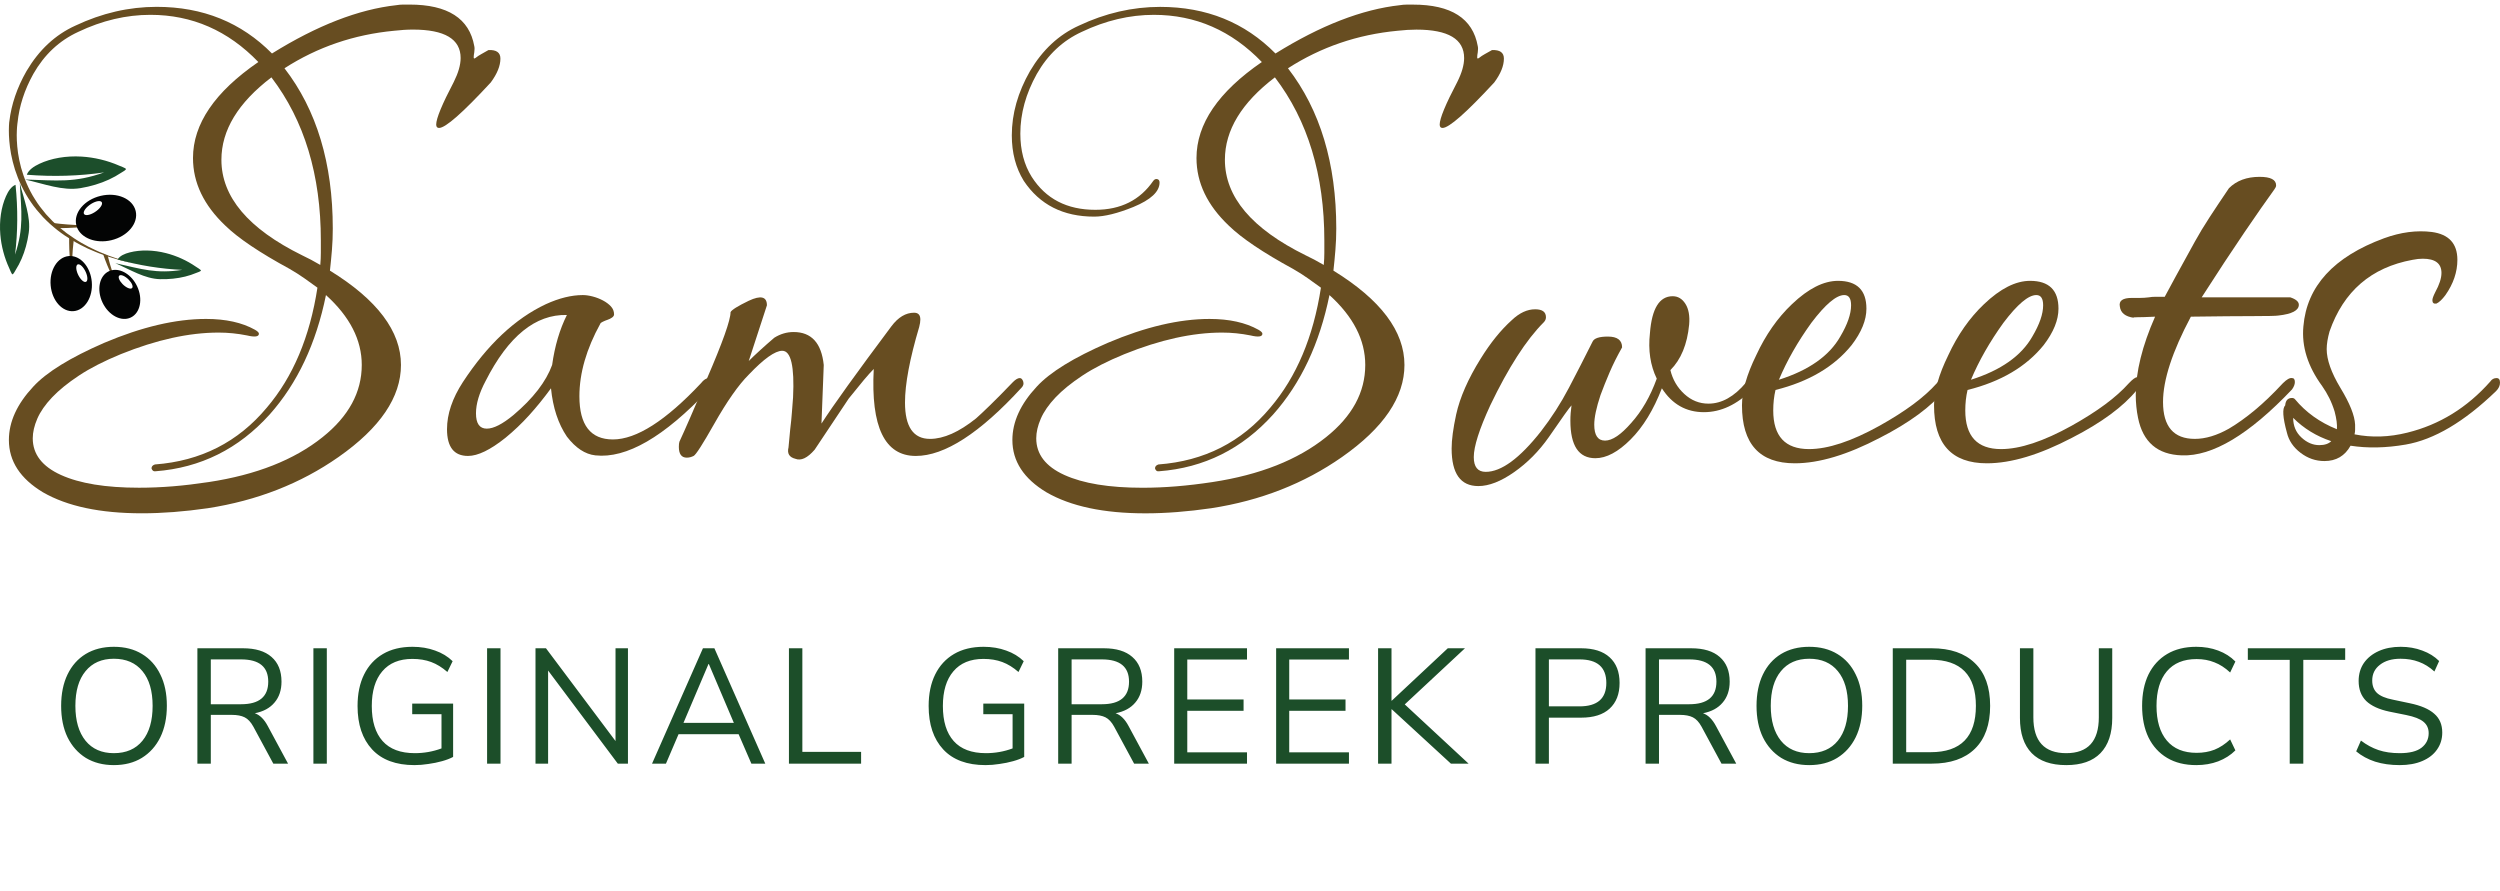 <svg width="275" height="98" viewBox="0 0 275 98" fill="none" xmlns="http://www.w3.org/2000/svg">
<path d="M35.293 26.451V27.797C35.293 28.235 35.272 28.685 35.231 29.143C34.522 28.727 33.855 28.372 33.23 28.081C27.313 25.163 24.355 21.661 24.355 17.576C24.355 14.325 26.188 11.303 29.855 8.51C33.48 13.258 35.293 19.244 35.293 26.451ZM53.732 5.505C53.44 5.676 53.182 5.817 52.953 5.947C52.724 6.067 52.503 6.218 52.295 6.38C52.17 6.468 52.107 6.443 52.107 6.322C52.107 6.155 52.128 5.967 52.17 5.755C52.211 5.467 52.211 5.238 52.17 5.071C51.628 2.028 49.253 0.503 45.044 0.503H44.356C44.106 0.503 43.856 0.528 43.606 0.569C39.439 1.028 34.877 2.8 29.918 5.884C26.542 2.466 22.313 0.753 17.229 0.753C14.187 0.753 11.208 1.441 8.291 2.82C6.082 3.821 4.29 5.488 2.915 7.822C1.869 9.652 1.249 11.495 1.028 13.35C1.019 13.387 1.015 13.42 1.011 13.458C1.011 13.475 1.011 13.491 1.007 13.508C0.994 13.675 0.974 13.971 0.974 14.362C0.974 14.996 1.024 15.901 1.219 16.959C1.319 17.489 1.461 18.056 1.644 18.648C1.84 19.231 2.061 19.844 2.361 20.444C2.653 21.049 2.995 21.653 3.399 22.232C3.786 22.816 4.253 23.358 4.732 23.883C4.982 24.137 5.232 24.387 5.495 24.625C5.766 24.854 6.02 25.096 6.299 25.304C6.849 25.734 7.416 26.117 7.987 26.455C8.274 26.617 8.549 26.788 8.832 26.93C9.12 27.072 9.395 27.209 9.666 27.347C10.224 27.58 10.741 27.822 11.241 27.989C11.491 28.076 11.729 28.16 11.954 28.243C12.183 28.31 12.399 28.376 12.604 28.439C13.012 28.564 13.37 28.668 13.67 28.731C14.116 28.839 14.416 28.914 14.541 28.943C14.421 28.906 14.12 28.822 13.679 28.693C13.383 28.618 13.033 28.497 12.629 28.356C12.429 28.289 12.216 28.214 11.991 28.135C11.77 28.047 11.537 27.951 11.295 27.855C10.803 27.672 10.299 27.409 9.762 27.155C9.499 27.009 9.228 26.863 8.953 26.713C8.682 26.563 8.416 26.38 8.141 26.209C7.595 25.855 7.053 25.454 6.536 25.017C6.27 24.804 6.032 24.554 5.778 24.325C5.536 24.083 5.303 23.829 5.07 23.575C4.628 23.049 4.203 22.507 3.853 21.932C3.486 21.365 3.186 20.773 2.932 20.186C2.669 19.598 2.482 19.006 2.319 18.447C2.169 17.881 2.057 17.339 1.982 16.834C1.84 15.821 1.824 14.971 1.853 14.379C1.861 14.087 1.886 13.858 1.903 13.704C1.915 13.591 1.924 13.52 1.928 13.491C1.932 13.479 1.932 13.475 1.932 13.475C2.115 11.682 2.682 9.902 3.665 8.135C4.874 6.009 6.52 4.467 8.603 3.508C11.229 2.258 13.875 1.632 16.541 1.632C21.125 1.632 25.084 3.362 28.418 6.822C23.625 10.115 21.229 13.633 21.229 17.384C21.229 20.098 22.417 22.578 24.792 24.825C26.209 26.205 28.563 27.789 31.855 29.577C32.439 29.915 32.98 30.256 33.48 30.611C33.98 30.965 34.46 31.311 34.918 31.644C34.085 37.063 32.23 41.457 29.355 44.833C26.188 48.63 22.084 50.715 17.042 51.09C16.791 51.169 16.666 51.315 16.666 51.527C16.75 51.773 16.896 51.878 17.104 51.84C22.063 51.461 26.251 49.381 29.668 45.587C32.71 42.169 34.772 37.793 35.856 32.457C38.481 34.829 39.794 37.393 39.794 40.144C39.794 43.149 38.356 45.796 35.481 48.089C32.355 50.59 28.188 52.232 22.98 53.024C21.605 53.232 20.284 53.391 19.012 53.495C17.742 53.599 16.5 53.649 15.291 53.649C11.624 53.649 8.762 53.182 6.699 52.244C4.636 51.306 3.603 49.964 3.603 48.214C3.603 47.547 3.77 46.825 4.103 46.054C4.436 45.283 4.978 44.504 5.728 43.712C6.478 42.92 7.47 42.115 8.699 41.303C9.928 40.49 11.458 39.71 13.291 38.956C17.208 37.376 20.792 36.584 24.042 36.584C25.084 36.584 26.126 36.688 27.167 36.897C28.043 37.105 28.48 37.042 28.48 36.705C28.48 36.584 28.334 36.438 28.043 36.271C26.626 35.479 24.834 35.083 22.667 35.083C19.333 35.083 15.604 35.959 11.479 37.705C7.728 39.335 5.124 40.94 3.665 42.524C1.874 44.441 0.978 46.396 0.978 48.401C0.978 50.731 2.228 52.653 4.728 54.154C7.395 55.692 11.02 56.463 15.604 56.463C17.854 56.463 20.271 56.279 22.855 55.904C28.272 55.066 33.064 53.191 37.231 50.277C41.815 47.067 44.106 43.691 44.106 40.144C44.106 36.438 41.502 32.978 36.293 29.769C36.377 29.018 36.452 28.256 36.514 27.484C36.577 26.713 36.606 25.934 36.606 25.138C36.606 17.972 34.835 12.095 31.293 7.51C34.918 5.175 38.939 3.8 43.356 3.383C43.731 3.341 44.086 3.308 44.419 3.287C44.752 3.266 45.086 3.254 45.419 3.254C48.919 3.254 50.669 4.3 50.669 6.38C50.669 7.135 50.419 8.006 49.919 9.01C48.628 11.47 47.982 13.033 47.982 13.7C47.982 13.946 48.086 14.075 48.294 14.075C49.003 14.075 50.899 12.408 53.982 9.073C54.691 8.114 55.045 7.239 55.045 6.443C55.045 5.78 54.607 5.467 53.732 5.505Z" fill="#674D21"/>
<path d="M1.011 13.351C1.011 13.354 1.011 13.355 1.011 13.358C1.011 13.354 1.011 13.351 1.011 13.351H1.011Z" fill="#030404"/>
<path d="M11.325 27.904C11.335 27.932 11.353 27.987 11.38 28.063C11.418 28.176 11.475 28.337 11.545 28.528C11.617 28.719 11.701 28.941 11.799 29.176C11.88 29.378 11.972 29.589 12.066 29.8C12.083 29.837 12.098 29.872 12.115 29.908C12.229 30.155 12.347 30.399 12.466 30.624C12.526 30.736 12.58 30.846 12.64 30.946C12.698 31.047 12.751 31.143 12.804 31.23C12.858 31.316 12.907 31.395 12.951 31.464C12.994 31.535 13.038 31.592 13.07 31.641C13.129 31.727 13.165 31.779 13.174 31.791C13.167 31.779 13.136 31.721 13.087 31.63C13.06 31.578 13.024 31.517 12.989 31.443C12.953 31.369 12.913 31.287 12.868 31.195C12.826 31.105 12.784 31.003 12.737 30.898C12.69 30.793 12.648 30.678 12.6 30.563C12.508 30.329 12.419 30.076 12.333 29.823C12.323 29.791 12.313 29.759 12.303 29.727C12.23 29.503 12.162 29.282 12.102 29.071C12.032 28.83 11.973 28.604 11.923 28.41C11.903 28.328 11.884 28.251 11.868 28.183C11.684 28.092 11.502 27.999 11.325 27.904Z" fill="#674D21"/>
<path d="M13.769 31.498C13.348 31.192 13.029 30.724 13.057 30.453C13.085 30.181 13.45 30.209 13.871 30.517C14.293 30.823 14.611 31.291 14.583 31.562C14.555 31.833 14.191 31.805 13.769 31.498ZM11.28 33.288C11.949 34.691 13.341 35.425 14.389 34.925C15.438 34.425 15.746 32.882 15.077 31.478C14.477 30.218 13.295 29.499 12.301 29.725C12.221 29.743 12.142 29.768 12.065 29.799C12.032 29.812 12 29.825 11.968 29.841C10.919 30.34 10.612 31.883 11.28 33.288Z" fill="#030404"/>
<path d="M5.881 24.533C6.049 24.722 6.223 24.909 6.403 25.094C6.462 25.094 6.526 25.094 6.592 25.094C6.832 25.092 7.111 25.087 7.412 25.077C7.711 25.069 8.032 25.052 8.35 25.031C8.391 25.029 8.432 25.026 8.473 25.023C8.751 25.004 9.027 24.978 9.285 24.95C9.434 24.932 9.578 24.914 9.715 24.897C9.85 24.875 9.978 24.856 10.097 24.837C10.215 24.817 10.322 24.794 10.418 24.775C10.513 24.758 10.595 24.737 10.663 24.721C10.781 24.691 10.855 24.673 10.872 24.669C10.855 24.671 10.779 24.681 10.658 24.696C10.589 24.705 10.506 24.718 10.41 24.724C10.314 24.731 10.205 24.742 10.087 24.749C9.968 24.755 9.839 24.761 9.704 24.767C9.568 24.768 9.424 24.77 9.276 24.773C8.993 24.771 8.692 24.766 8.389 24.752C8.374 24.752 8.361 24.751 8.347 24.75C8.032 24.735 7.716 24.716 7.421 24.692C7.125 24.669 6.85 24.642 6.615 24.619C6.252 24.581 5.986 24.546 5.881 24.533Z" fill="#674D21"/>
<path d="M9.658 22.706C10.121 22.292 10.748 22.039 11.057 22.14C11.366 22.241 11.241 22.659 10.777 23.072C10.314 23.486 9.687 23.74 9.379 23.638C9.07 23.537 9.195 23.119 9.658 22.706ZM8.39 24.751C8.389 24.752 8.39 24.753 8.39 24.754C8.412 24.846 8.44 24.935 8.474 25.022C8.942 26.199 10.551 26.822 12.233 26.426C14.038 26.001 15.243 24.563 14.926 23.215C14.609 21.866 12.888 21.117 11.083 21.542C9.28 21.967 8.076 23.403 8.39 24.751Z" fill="#030404"/>
<path d="M7.615 25.935C7.615 25.935 7.613 26.01 7.609 26.141C7.607 26.27 7.605 26.454 7.606 26.675C7.608 26.896 7.611 27.153 7.623 27.428C7.632 27.663 7.646 27.91 7.664 28.159C7.668 28.203 7.67 28.246 7.673 28.289C7.687 28.435 7.7 28.581 7.713 28.725C7.731 28.868 7.744 29.01 7.764 29.145C7.784 29.282 7.799 29.413 7.822 29.536C7.843 29.661 7.863 29.778 7.883 29.886C7.907 29.993 7.928 30.091 7.945 30.178C7.963 30.265 7.986 30.34 8.001 30.401C8.029 30.51 8.047 30.577 8.051 30.593C8.05 30.577 8.04 30.507 8.025 30.397C8.018 30.334 8.004 30.258 7.998 30.17C7.989 30.082 7.981 29.982 7.97 29.874C7.963 29.766 7.959 29.647 7.951 29.523C7.945 29.4 7.945 29.268 7.942 29.133C7.938 28.997 7.943 28.857 7.943 28.715C7.947 28.572 7.951 28.428 7.955 28.283C7.956 28.248 7.958 28.212 7.96 28.177C7.973 27.924 7.988 27.673 8.008 27.436C8.03 27.167 8.057 26.915 8.081 26.701C8.096 26.572 8.111 26.457 8.123 26.358C7.961 26.22 7.803 26.08 7.649 25.939L7.615 25.935Z" fill="#674D21"/>
<path d="M8.765 30.524C8.453 30.055 8.306 29.461 8.437 29.197C8.567 28.933 8.925 29.099 9.237 29.567C9.548 30.037 9.695 30.63 9.564 30.895C9.434 31.158 9.076 30.992 8.765 30.524ZM5.572 31.398C5.722 33.072 6.855 34.337 8.104 34.226C9.353 34.114 10.246 32.668 10.096 30.995C9.963 29.5 9.045 28.332 7.959 28.178C7.863 28.164 7.764 28.158 7.663 28.16C7.631 28.162 7.598 28.164 7.564 28.167C6.315 28.279 5.423 29.726 5.572 31.398Z" fill="#030404"/>
<path d="M2.375 28.468C2.747 27.609 3.014 26.646 3.16 25.622C3.415 23.839 2.643 22.015 2.178 20.13C2.352 23.334 2.632 25.056 1.656 28.005C1.96 25.54 1.978 22.942 1.708 20.327C1.238 20.516 0.903 21.03 0.655 21.592C0.128 22.785 -0.092 24.277 0.035 25.805C0.14 27.07 0.483 28.355 1.015 29.503C1.068 29.618 1.27 30.142 1.361 30.175C1.46 30.211 1.673 29.781 1.732 29.688C1.972 29.311 2.187 28.903 2.375 28.468Z" fill="#1C4E2B"/>
<path d="M11.987 19.751C11.044 20.186 9.985 20.507 8.853 20.695C6.884 21.023 4.842 20.214 2.742 19.746C6.298 19.857 8.212 20.124 11.454 18.965C8.731 19.366 5.852 19.453 2.948 19.221C3.146 18.695 3.706 18.311 4.323 18.021C5.631 17.405 7.279 17.123 8.975 17.225C10.38 17.309 11.813 17.655 13.098 18.216C13.227 18.272 13.814 18.483 13.852 18.583C13.894 18.691 13.424 18.939 13.322 19.007C12.91 19.282 12.463 19.531 11.987 19.751Z" fill="#1C4E2B"/>
<path d="M20.365 30.424C19.511 30.635 18.58 30.733 17.609 30.709C15.92 30.668 14.352 29.67 12.681 28.947C15.619 29.605 17.167 30.132 20.047 29.686C17.72 29.585 15.313 29.198 12.936 28.543C13.184 28.136 13.711 27.907 14.27 27.764C15.456 27.461 16.87 27.489 18.264 27.844C19.419 28.138 20.554 28.654 21.532 29.326C21.631 29.393 22.085 29.661 22.101 29.751C22.119 29.847 21.688 29.978 21.592 30.019C21.206 30.182 20.796 30.317 20.365 30.424Z" fill="#1C4E2B"/>
<path d="M62.359 34.647C58.9 34.564 55.921 36.981 53.421 41.9C52.712 43.234 52.358 44.421 52.358 45.463C52.358 46.589 52.754 47.151 53.546 47.151C54.296 47.151 55.275 46.651 56.484 45.651C58.65 43.817 60.067 41.983 60.734 40.148C61.025 38.065 61.567 36.231 62.359 34.647ZM77.923 42.9C73.048 48.069 68.901 50.465 65.485 50.09C64.359 49.965 63.317 49.277 62.359 48.027C61.4 46.61 60.817 44.838 60.609 42.712C59.817 43.796 59.015 44.786 58.203 45.682C57.39 46.579 56.525 47.401 55.609 48.152C53.941 49.486 52.566 50.153 51.483 50.153C49.941 50.153 49.171 49.174 49.171 47.214C49.171 45.547 49.755 43.817 50.921 42.024C53.629 37.898 56.671 35.043 60.047 33.459C61.505 32.792 62.859 32.458 64.109 32.458C64.442 32.458 64.807 32.511 65.203 32.615C65.599 32.719 65.974 32.864 66.328 33.052C66.682 33.24 66.974 33.459 67.204 33.709C67.432 33.958 67.547 34.251 67.547 34.584C67.547 34.709 67.474 34.824 67.329 34.928C67.182 35.033 67.016 35.116 66.829 35.178C66.641 35.241 66.463 35.314 66.297 35.397C66.13 35.481 66.047 35.543 66.047 35.584C64.505 38.377 63.734 41.045 63.734 43.587C63.734 46.756 64.963 48.339 67.422 48.339C70.005 48.339 73.235 46.276 77.111 42.15C77.402 41.774 77.694 41.587 77.986 41.587C78.194 41.587 78.298 41.733 78.298 42.024C78.298 42.358 78.173 42.65 77.923 42.9Z" fill="#674D21"/>
<path d="M112.364 42.651C107.779 47.653 103.904 50.154 100.738 50.154C97.32 50.154 95.778 46.965 96.112 40.588C95.82 40.879 95.456 41.286 95.018 41.807C94.581 42.328 94.028 43.005 93.362 43.839L89.612 49.466C88.82 50.382 88.112 50.716 87.487 50.466C86.819 50.299 86.569 49.883 86.736 49.216L86.924 47.215C87.007 46.549 87.069 45.923 87.112 45.339C87.152 44.756 87.194 44.214 87.237 43.714C87.402 40.296 87.007 38.586 86.049 38.586C85.257 38.586 84.027 39.462 82.361 41.213C81.236 42.338 79.964 44.151 78.548 46.652C77.298 48.862 76.548 50.029 76.298 50.154C76.048 50.279 75.798 50.342 75.548 50.342C74.965 50.342 74.673 49.946 74.673 49.153C74.673 48.903 74.695 48.715 74.735 48.59C75.027 47.965 75.423 47.08 75.923 45.933C76.423 44.787 77.026 43.38 77.736 41.713C79.486 37.67 80.361 35.21 80.361 34.335C80.486 34.085 81.152 33.669 82.361 33.085C83.694 32.459 84.361 32.626 84.361 33.584L82.361 39.712C82.694 39.379 83.1 38.993 83.58 38.556C84.058 38.117 84.59 37.648 85.174 37.149C85.84 36.732 86.549 36.523 87.299 36.523C89.257 36.523 90.362 37.733 90.612 40.15C90.612 40.192 90.59 40.744 90.549 41.807C90.507 42.869 90.445 44.464 90.362 46.59C91.653 44.589 94.215 41.025 98.05 35.898C98.8 34.897 99.633 34.398 100.55 34.398C101.008 34.398 101.238 34.648 101.238 35.148C101.238 35.273 101.227 35.398 101.206 35.523C101.185 35.648 101.154 35.794 101.113 35.961C100.071 39.462 99.55 42.234 99.55 44.276C99.55 46.944 100.466 48.278 102.3 48.278C103.8 48.278 105.488 47.528 107.363 46.027C107.696 45.736 108.207 45.256 108.894 44.589C109.582 43.923 110.426 43.068 111.426 42.025C111.717 41.734 111.967 41.588 112.176 41.588C112.342 41.588 112.467 41.713 112.551 41.963C112.634 42.213 112.572 42.443 112.364 42.651Z" fill="#674D21"/>
<path d="M145.615 29.144C145.656 28.685 145.677 28.237 145.677 27.799V26.455C145.677 19.244 143.864 13.262 140.239 8.51C136.572 11.303 134.739 14.325 134.739 17.577C134.739 21.662 137.697 25.163 143.615 28.081C144.24 28.373 144.905 28.727 145.615 29.144ZM141.677 7.51C145.218 12.096 146.99 17.973 146.99 25.142C146.99 25.934 146.959 26.716 146.896 27.486C146.834 28.258 146.76 29.019 146.677 29.769C151.886 32.979 154.49 36.439 154.49 40.148C154.49 43.691 152.198 47.068 147.615 50.277C143.447 53.194 138.655 55.07 133.239 55.904C130.655 56.28 128.238 56.467 125.988 56.467C121.404 56.467 117.778 55.695 115.112 54.154C112.612 52.653 111.362 50.735 111.362 48.401C111.362 46.4 112.258 44.442 114.049 42.524C115.507 40.94 118.112 39.335 121.863 37.709C125.988 35.959 129.717 35.084 133.051 35.084C135.217 35.084 137.01 35.48 138.427 36.272C138.718 36.439 138.864 36.584 138.864 36.709C138.864 37.043 138.427 37.106 137.551 36.897C136.51 36.688 135.468 36.584 134.427 36.584C131.176 36.584 127.591 37.377 123.675 38.96C121.841 39.711 120.31 40.492 119.081 41.304C117.851 42.118 116.862 42.921 116.112 43.712C115.362 44.504 114.82 45.286 114.487 46.056C114.153 46.828 113.987 47.547 113.987 48.214C113.987 49.964 115.018 51.309 117.081 52.246C119.144 53.184 122.008 53.653 125.675 53.653C126.883 53.653 128.123 53.601 129.395 53.497C130.665 53.393 131.988 53.236 133.364 53.028C138.572 52.236 142.739 50.59 145.865 48.089C148.74 45.797 150.178 43.149 150.178 40.148C150.178 37.397 148.865 34.833 146.24 32.458C145.156 37.794 143.093 42.17 140.052 45.587C136.635 49.381 132.447 51.465 127.488 51.84C127.279 51.881 127.134 51.778 127.051 51.527C127.051 51.318 127.176 51.173 127.426 51.09C132.467 50.715 136.572 48.631 139.739 44.837C142.614 41.461 144.468 37.064 145.302 31.645C144.843 31.311 144.365 30.968 143.864 30.613C143.364 30.259 142.822 29.915 142.239 29.581C138.947 27.79 136.593 26.205 135.177 24.829C132.801 22.579 131.614 20.099 131.614 17.389C131.614 13.637 134.009 10.115 138.802 6.822C135.468 3.363 131.509 1.633 126.926 1.633C124.258 1.633 121.613 2.258 118.988 3.508C116.903 4.468 115.257 6.009 114.049 8.135C112.841 10.303 112.237 12.491 112.237 14.7C112.237 16.535 112.653 18.119 113.487 19.452C115.028 21.87 117.362 23.079 120.487 23.079C123.279 23.079 125.404 22.015 126.863 19.89C126.988 19.724 127.134 19.661 127.301 19.703C127.467 19.744 127.551 19.87 127.551 20.078C127.551 21.078 126.592 21.975 124.675 22.766C122.925 23.475 121.488 23.829 120.362 23.829C116.945 23.829 114.362 22.516 112.612 19.89C111.737 18.473 111.299 16.805 111.299 14.888C111.299 12.512 111.965 10.157 113.299 7.823C114.674 5.489 116.466 3.821 118.675 2.821C121.591 1.445 124.571 0.757 127.613 0.757C132.696 0.757 136.927 2.467 140.302 5.884C145.26 2.8 149.823 1.029 153.99 0.57C154.241 0.529 154.49 0.507 154.741 0.507H155.428C159.637 0.507 162.012 2.029 162.554 5.072C162.594 5.238 162.594 5.468 162.554 5.759C162.512 5.968 162.491 6.156 162.491 6.322C162.491 6.447 162.554 6.468 162.679 6.384C162.887 6.218 163.106 6.072 163.335 5.947C163.564 5.821 163.825 5.676 164.116 5.509C164.991 5.468 165.429 5.781 165.429 6.447C165.429 7.239 165.075 8.114 164.366 9.073C161.282 12.408 159.386 14.075 158.678 14.075C158.47 14.075 158.366 13.95 158.366 13.7C158.366 13.034 159.012 11.47 160.303 9.011C160.804 8.01 161.054 7.135 161.054 6.384C161.054 4.3 159.303 3.258 155.803 3.258C155.469 3.258 155.136 3.269 154.803 3.29C154.469 3.311 154.116 3.342 153.74 3.383C149.323 3.8 145.302 5.176 141.677 7.51Z" fill="#674D21"/>
<path d="M185.806 35.711C185.597 37.878 184.909 39.546 183.743 40.712C183.993 41.755 184.503 42.63 185.275 43.338C186.045 44.048 186.931 44.401 187.931 44.401C189.389 44.401 190.764 43.63 192.057 42.088C192.515 41.547 192.847 41.442 193.057 41.775C193.265 42.192 193.16 42.547 192.744 42.838C191.077 44.506 189.306 45.339 187.431 45.339C185.472 45.339 183.931 44.464 182.806 42.713C181.889 45.089 180.743 46.965 179.368 48.34C177.993 49.716 176.701 50.403 175.493 50.403C173.658 50.403 172.742 49.028 172.742 46.277C172.742 45.985 172.752 45.705 172.774 45.433C172.794 45.162 172.825 44.881 172.867 44.589C172.659 44.798 171.825 45.964 170.367 48.09C169.283 49.633 168.012 50.914 166.554 51.935C165.095 52.956 163.782 53.468 162.617 53.468C160.657 53.468 159.679 52.092 159.679 49.34C159.679 48.382 159.846 47.132 160.179 45.589C160.595 43.713 161.491 41.672 162.867 39.462C163.95 37.711 165.095 36.294 166.304 35.21C167.137 34.419 167.992 34.022 168.867 34.022C169.658 34.022 170.055 34.314 170.055 34.897C170.055 35.106 169.971 35.294 169.805 35.46C167.888 37.378 165.929 40.421 163.929 44.589C162.72 47.215 162.116 49.112 162.116 50.278C162.116 51.362 162.554 51.904 163.429 51.904C165.137 51.904 167.158 50.424 169.492 47.465C170.658 45.964 171.69 44.36 172.586 42.65C173.482 40.942 174.346 39.254 175.18 37.586C175.346 37.211 175.909 37.023 176.868 37.023C177.909 37.023 178.43 37.42 178.43 38.212C177.889 39.171 177.43 40.087 177.055 40.963C176.68 41.838 176.346 42.672 176.055 43.463C175.596 44.839 175.368 45.923 175.368 46.715C175.368 47.882 175.763 48.466 176.555 48.466C177.347 48.466 178.305 47.819 179.431 46.527C180.597 45.236 181.534 43.61 182.243 41.65C181.534 40.192 181.284 38.524 181.493 36.648C181.701 33.939 182.534 32.584 183.993 32.584C184.576 32.584 185.045 32.865 185.4 33.428C185.754 33.991 185.889 34.752 185.806 35.711Z" fill="#674D21"/>
<path d="M202.431 37.02C203.223 35.686 203.619 34.54 203.619 33.581C203.619 32.831 203.369 32.456 202.869 32.456C201.994 32.456 200.785 33.477 199.244 35.519C197.743 37.604 196.555 39.688 195.681 41.772C198.972 40.73 201.223 39.146 202.431 37.02ZM213.932 42.897C212.432 44.731 210.057 46.483 206.807 48.15C203.223 50.025 200.097 50.963 197.431 50.963C193.556 50.963 191.618 48.837 191.618 44.585C191.618 43.044 192.138 41.209 193.181 39.083C194.222 36.833 195.534 34.957 197.118 33.456C198.909 31.747 200.597 30.893 202.181 30.893C204.264 30.893 205.306 31.914 205.306 33.956C205.306 35.206 204.764 36.541 203.681 37.958C201.764 40.334 198.972 41.981 195.305 42.897C195.139 43.606 195.056 44.357 195.056 45.148C195.056 47.983 196.368 49.4 198.994 49.4C201.077 49.4 203.66 48.546 206.744 46.836C208.16 46.045 209.39 45.263 210.432 44.491C211.473 43.721 212.348 42.939 213.057 42.147C213.848 41.313 214.245 41.272 214.245 42.022C214.245 42.272 214.14 42.564 213.932 42.897Z" fill="#674D21"/>
<path d="M223.557 37.02C224.348 35.686 224.745 34.54 224.745 33.581C224.745 32.831 224.495 32.456 223.995 32.456C223.12 32.456 221.91 33.477 220.369 35.519C218.869 37.604 217.682 39.688 216.806 41.772C220.098 40.73 222.348 39.146 223.557 37.02ZM235.058 42.897C233.558 44.731 231.183 46.483 227.932 48.15C224.348 50.025 221.223 50.963 218.557 50.963C214.682 50.963 212.744 48.837 212.744 44.585C212.744 43.044 213.264 41.209 214.306 39.083C215.347 36.833 216.66 34.957 218.244 33.456C220.035 31.747 221.723 30.893 223.307 30.893C225.39 30.893 226.432 31.914 226.432 33.956C226.432 35.206 225.89 36.541 224.807 37.958C222.89 40.334 220.098 41.981 216.431 42.897C216.264 43.606 216.181 44.357 216.181 45.148C216.181 47.983 217.494 49.4 220.119 49.4C222.202 49.4 224.786 48.546 227.87 46.836C229.286 46.045 230.516 45.263 231.558 44.491C232.599 43.721 233.474 42.939 234.183 42.147C234.974 41.313 235.37 41.272 235.37 42.022C235.37 42.272 235.266 42.564 235.058 42.897Z" fill="#674D21"/>
<path d="M234.496 32.771H235.402C235.714 32.771 236.037 32.75 236.371 32.708C236.579 32.667 236.84 32.645 237.152 32.645H238.121C238.412 32.105 238.829 31.333 239.371 30.332C239.912 29.332 240.6 28.082 241.434 26.581C241.892 25.747 242.434 24.852 243.059 23.892C243.684 22.934 244.392 21.871 245.184 20.704C246.017 19.87 247.143 19.453 248.559 19.453C249.768 19.453 250.372 19.766 250.372 20.391C250.372 20.516 250.31 20.662 250.185 20.828C249.309 22.038 248.205 23.622 246.872 25.581C245.537 27.54 243.975 29.916 242.184 32.708H251.935C252.56 32.917 252.872 33.188 252.872 33.521C252.872 34.147 252.122 34.543 250.622 34.709C250.372 34.751 249.455 34.772 247.872 34.772C246.288 34.772 243.996 34.793 240.996 34.834C238.954 38.67 237.933 41.796 237.933 44.213C237.933 46.922 239.1 48.277 241.434 48.277C242.6 48.277 243.85 47.902 245.184 47.151C246.1 46.61 247.048 45.932 248.028 45.119C249.007 44.306 250.038 43.317 251.122 42.15C251.538 41.733 251.873 41.546 252.122 41.587C252.33 41.587 252.435 41.733 252.435 42.024C252.435 42.274 252.33 42.546 252.122 42.837C247.413 47.798 243.371 50.215 239.997 50.09C237.329 50.007 235.724 48.632 235.184 45.963C235.099 45.547 235.037 45.13 234.996 44.713C234.954 44.297 234.933 43.88 234.933 43.462C234.933 40.92 235.641 38.044 237.059 34.834C236.142 34.876 235.485 34.896 235.089 34.896C234.693 34.896 234.579 34.918 234.746 34.959C233.787 34.834 233.266 34.418 233.183 33.709C233.058 33.084 233.496 32.771 234.496 32.771Z" fill="#674D21"/>
<path d="M256.436 48.528C254.81 47.987 253.414 47.132 252.248 45.964C252.248 46.84 252.55 47.559 253.154 48.121C253.758 48.684 254.414 48.965 255.123 48.965C255.706 48.965 256.144 48.82 256.436 48.528ZM264.811 47.59C268.353 46.715 271.395 44.839 273.937 41.963C274.103 41.712 274.333 41.588 274.624 41.588C274.875 41.588 275 41.755 275 42.088C275 42.422 274.853 42.735 274.562 43.026C271.062 46.402 267.749 48.362 264.624 48.903C262.457 49.278 260.436 49.32 258.561 49.028C257.935 50.153 256.977 50.716 255.686 50.716C254.726 50.716 253.851 50.413 253.06 49.809C252.268 49.206 251.768 48.466 251.56 47.59C251.101 45.923 251.039 44.923 251.372 44.589C251.414 44.048 251.664 43.776 252.122 43.776C252.248 43.776 252.351 43.818 252.435 43.901C253.643 45.36 255.186 46.464 257.061 47.215C257.102 46.715 257.019 46.069 256.81 45.276C256.644 44.735 256.445 44.235 256.217 43.776C255.987 43.318 255.727 42.88 255.435 42.463C253.851 40.296 253.164 38.108 253.373 35.898C253.748 31.48 256.706 28.249 262.249 26.207C264.081 25.54 265.832 25.311 267.499 25.518C269.374 25.769 270.312 26.791 270.312 28.582C270.312 29.917 269.874 31.209 268.999 32.459C268.624 32.959 268.29 33.272 267.999 33.397C267.707 33.439 267.562 33.314 267.562 33.022C267.562 32.856 267.665 32.563 267.874 32.147C268.332 31.313 268.561 30.605 268.561 30.021C268.561 28.979 267.874 28.458 266.499 28.458C266.332 28.458 266.155 28.468 265.968 28.488C265.78 28.51 265.582 28.541 265.374 28.582C260.832 29.417 257.789 32.043 256.248 36.46C256.039 37.211 255.936 37.858 255.936 38.399C255.936 39.567 256.436 40.984 257.435 42.65C258.477 44.36 259.019 45.714 259.061 46.715V47.277C259.061 47.444 259.039 47.611 258.998 47.778C260.873 48.153 262.811 48.09 264.811 47.59Z" fill="#674D21"/>
<path d="M12.522 84.162C11.346 84.162 10.32 83.898 9.444 83.37C8.58 82.83 7.908 82.074 7.428 81.102C6.96 80.13 6.726 78.978 6.726 77.646C6.726 76.314 6.96 75.162 7.428 74.19C7.896 73.218 8.562 72.468 9.426 71.94C10.302 71.412 11.334 71.148 12.522 71.148C13.722 71.148 14.754 71.412 15.618 71.94C16.494 72.468 17.166 73.218 17.634 74.19C18.114 75.15 18.354 76.296 18.354 77.628C18.354 78.96 18.114 80.118 17.634 81.102C17.154 82.074 16.476 82.83 15.6 83.37C14.736 83.898 13.71 84.162 12.522 84.162ZM12.522 82.848C13.878 82.848 14.928 82.392 15.672 81.48C16.416 80.568 16.788 79.29 16.788 77.646C16.788 76.002 16.416 74.73 15.672 73.83C14.928 72.918 13.878 72.462 12.522 72.462C11.19 72.462 10.152 72.918 9.408 73.83C8.664 74.73 8.292 76.002 8.292 77.646C8.292 79.278 8.664 80.556 9.408 81.48C10.152 82.392 11.19 82.848 12.522 82.848ZM21.713 84V71.31H26.735C28.103 71.31 29.147 71.628 29.867 72.264C30.599 72.9 30.965 73.806 30.965 74.982C30.965 75.918 30.707 76.686 30.191 77.286C29.687 77.886 28.967 78.276 28.031 78.456C28.583 78.648 29.057 79.116 29.453 79.86L31.685 84H30.065L27.869 79.932C27.593 79.428 27.275 79.086 26.915 78.906C26.555 78.726 26.081 78.636 25.493 78.636H23.189V84H21.713ZM23.189 77.466H26.519C28.511 77.466 29.507 76.638 29.507 74.982C29.507 73.35 28.511 72.534 26.519 72.534H23.189V77.466ZM34.474 84V71.31H35.95V84H34.474ZM45.595 84.162C43.555 84.162 42.001 83.586 40.933 82.434C39.865 81.282 39.331 79.692 39.331 77.664C39.331 76.32 39.571 75.162 40.051 74.19C40.531 73.218 41.221 72.468 42.121 71.94C43.021 71.412 44.107 71.148 45.379 71.148C46.279 71.148 47.107 71.286 47.863 71.562C48.619 71.826 49.261 72.216 49.789 72.732L49.213 73.92C48.637 73.416 48.043 73.05 47.431 72.822C46.819 72.594 46.129 72.48 45.361 72.48C43.921 72.48 42.817 72.936 42.049 73.848C41.281 74.748 40.897 76.02 40.897 77.664C40.897 79.344 41.293 80.628 42.085 81.516C42.877 82.404 44.059 82.848 45.631 82.848C46.651 82.848 47.629 82.674 48.565 82.326V78.564H45.343V77.394H49.843V83.262C49.507 83.442 49.099 83.598 48.619 83.73C48.151 83.862 47.653 83.964 47.125 84.036C46.597 84.12 46.087 84.162 45.595 84.162ZM53.58 84V71.31H55.056V84H53.58ZM58.905 84V71.31H60.057L67.707 81.516V71.31H69.075V84H67.959L60.291 73.758V84H58.905ZM71.725 84L77.323 71.31H78.583L84.181 84H82.651L81.247 80.76H74.641L73.255 84H71.725ZM77.935 73.038L75.181 79.518H80.725L77.971 73.038H77.935ZM86.783 84V71.31H88.259V82.704H94.721V84H86.783ZM108.415 84.162C106.375 84.162 104.821 83.586 103.753 82.434C102.685 81.282 102.151 79.692 102.151 77.664C102.151 76.32 102.391 75.162 102.871 74.19C103.351 73.218 104.041 72.468 104.941 71.94C105.841 71.412 106.927 71.148 108.199 71.148C109.099 71.148 109.927 71.286 110.683 71.562C111.439 71.826 112.081 72.216 112.609 72.732L112.033 73.92C111.457 73.416 110.863 73.05 110.251 72.822C109.639 72.594 108.949 72.48 108.181 72.48C106.741 72.48 105.637 72.936 104.869 73.848C104.101 74.748 103.717 76.02 103.717 77.664C103.717 79.344 104.113 80.628 104.905 81.516C105.697 82.404 106.879 82.848 108.451 82.848C109.471 82.848 110.449 82.674 111.385 82.326V78.564H108.163V77.394H112.663V83.262C112.327 83.442 111.919 83.598 111.439 83.73C110.971 83.862 110.473 83.964 109.945 84.036C109.417 84.12 108.907 84.162 108.415 84.162ZM116.4 84V71.31H121.422C122.79 71.31 123.834 71.628 124.554 72.264C125.286 72.9 125.652 73.806 125.652 74.982C125.652 75.918 125.394 76.686 124.878 77.286C124.374 77.886 123.654 78.276 122.718 78.456C123.27 78.648 123.744 79.116 124.14 79.86L126.372 84H124.752L122.556 79.932C122.28 79.428 121.962 79.086 121.602 78.906C121.242 78.726 120.768 78.636 120.18 78.636H117.876V84H116.4ZM117.876 77.466H121.206C123.198 77.466 124.194 76.638 124.194 74.982C124.194 73.35 123.198 72.534 121.206 72.534H117.876V77.466ZM129.161 84V71.31H137.171V72.552H130.601V76.944H136.793V78.186H130.601V82.758H137.171V84H129.161ZM140.375 84V71.31H148.385V72.552H141.815V76.944H148.007V78.186H141.815V82.758H148.385V84H140.375ZM151.589 84V71.31H153.065V77.07H153.101L159.257 71.31H161.147L154.523 77.484L161.543 84H159.599L153.101 78.024H153.065V84H151.589ZM168.902 84V71.31H173.924C175.292 71.31 176.336 71.64 177.056 72.3C177.788 72.96 178.154 73.902 178.154 75.126C178.154 76.338 177.788 77.28 177.056 77.952C176.336 78.612 175.292 78.942 173.924 78.942H170.378V84H168.902ZM170.378 77.7H173.744C175.712 77.7 176.696 76.842 176.696 75.126C176.696 73.398 175.712 72.534 173.744 72.534H170.378V77.7ZM181.013 84V71.31H186.035C187.403 71.31 188.447 71.628 189.167 72.264C189.899 72.9 190.265 73.806 190.265 74.982C190.265 75.918 190.007 76.686 189.491 77.286C188.987 77.886 188.267 78.276 187.331 78.456C187.883 78.648 188.357 79.116 188.753 79.86L190.985 84H189.365L187.169 79.932C186.893 79.428 186.575 79.086 186.215 78.906C185.855 78.726 185.381 78.636 184.793 78.636H182.489V84H181.013ZM182.489 77.466H185.819C187.811 77.466 188.807 76.638 188.807 74.982C188.807 73.35 187.811 72.534 185.819 72.534H182.489V77.466ZM199.014 84.162C197.838 84.162 196.812 83.898 195.936 83.37C195.072 82.83 194.4 82.074 193.92 81.102C193.452 80.13 193.218 78.978 193.218 77.646C193.218 76.314 193.452 75.162 193.92 74.19C194.388 73.218 195.054 72.468 195.918 71.94C196.794 71.412 197.826 71.148 199.014 71.148C200.214 71.148 201.246 71.412 202.11 71.94C202.986 72.468 203.658 73.218 204.126 74.19C204.606 75.15 204.846 76.296 204.846 77.628C204.846 78.96 204.606 80.118 204.126 81.102C203.646 82.074 202.968 82.83 202.092 83.37C201.228 83.898 200.202 84.162 199.014 84.162ZM199.014 82.848C200.37 82.848 201.42 82.392 202.164 81.48C202.908 80.568 203.28 79.29 203.28 77.646C203.28 76.002 202.908 74.73 202.164 73.83C201.42 72.918 200.37 72.462 199.014 72.462C197.682 72.462 196.644 72.918 195.9 73.83C195.156 74.73 194.784 76.002 194.784 77.646C194.784 79.278 195.156 80.556 195.9 81.48C196.644 82.392 197.682 82.848 199.014 82.848ZM208.205 84V71.31H212.489C214.541 71.31 216.125 71.856 217.241 72.948C218.357 74.028 218.915 75.594 218.915 77.646C218.915 79.698 218.357 81.27 217.241 82.362C216.125 83.454 214.541 84 212.489 84H208.205ZM209.681 82.74H212.381C215.693 82.74 217.349 81.042 217.349 77.646C217.349 74.262 215.693 72.57 212.381 72.57H209.681V82.74ZM227.288 84.162C225.62 84.162 224.354 83.724 223.49 82.848C222.626 81.96 222.194 80.67 222.194 78.978V71.31H223.67V78.906C223.67 81.534 224.876 82.848 227.288 82.848C229.676 82.848 230.87 81.534 230.87 78.906V71.31H232.346V78.978C232.346 80.67 231.914 81.96 231.05 82.848C230.198 83.724 228.944 84.162 227.288 84.162ZM241.59 84.162C240.342 84.162 239.274 83.898 238.386 83.37C237.498 82.842 236.814 82.092 236.334 81.12C235.866 80.148 235.632 78.99 235.632 77.646C235.632 76.314 235.866 75.162 236.334 74.19C236.814 73.218 237.498 72.468 238.386 71.94C239.274 71.412 240.342 71.148 241.59 71.148C242.466 71.148 243.27 71.286 244.002 71.562C244.746 71.838 245.376 72.24 245.892 72.768L245.316 73.974C244.764 73.458 244.188 73.086 243.588 72.858C243 72.618 242.346 72.498 241.626 72.498C240.198 72.498 239.106 72.948 238.35 73.848C237.594 74.748 237.216 76.014 237.216 77.646C237.216 79.29 237.594 80.562 238.35 81.462C239.106 82.362 240.198 82.812 241.626 82.812C242.346 82.812 243 82.698 243.588 82.47C244.188 82.23 244.764 81.852 245.316 81.336L245.892 82.542C245.376 83.058 244.746 83.46 244.002 83.748C243.27 84.024 242.466 84.162 241.59 84.162ZM251.869 84V72.588H247.261V71.31H257.971V72.588H253.363V84H251.869ZM263.968 84.162C262.972 84.162 262.072 84.036 261.268 83.784C260.464 83.52 259.768 83.142 259.18 82.65L259.702 81.462C260.314 81.93 260.956 82.278 261.628 82.506C262.3 82.734 263.08 82.848 263.968 82.848C265.048 82.848 265.846 82.65 266.362 82.254C266.89 81.846 267.154 81.312 267.154 80.652C267.154 80.124 266.962 79.704 266.578 79.392C266.206 79.08 265.576 78.834 264.688 78.654L262.816 78.276C261.688 78.036 260.842 77.646 260.278 77.106C259.726 76.554 259.45 75.822 259.45 74.91C259.45 74.154 259.642 73.494 260.026 72.93C260.422 72.366 260.968 71.928 261.664 71.616C262.36 71.304 263.164 71.148 264.076 71.148C264.928 71.148 265.72 71.286 266.452 71.562C267.184 71.826 267.802 72.21 268.306 72.714L267.784 73.866C267.244 73.374 266.674 73.02 266.074 72.804C265.474 72.576 264.802 72.462 264.058 72.462C263.11 72.462 262.354 72.684 261.79 73.128C261.226 73.56 260.944 74.136 260.944 74.856C260.944 75.432 261.118 75.888 261.466 76.224C261.826 76.56 262.408 76.806 263.212 76.962L265.084 77.358C266.296 77.61 267.19 77.994 267.766 78.51C268.354 79.014 268.648 79.704 268.648 80.58C268.648 81.288 268.456 81.912 268.072 82.452C267.7 82.992 267.16 83.412 266.452 83.712C265.756 84.012 264.928 84.162 263.968 84.162Z" fill="#1C4E29"/>
</svg>
